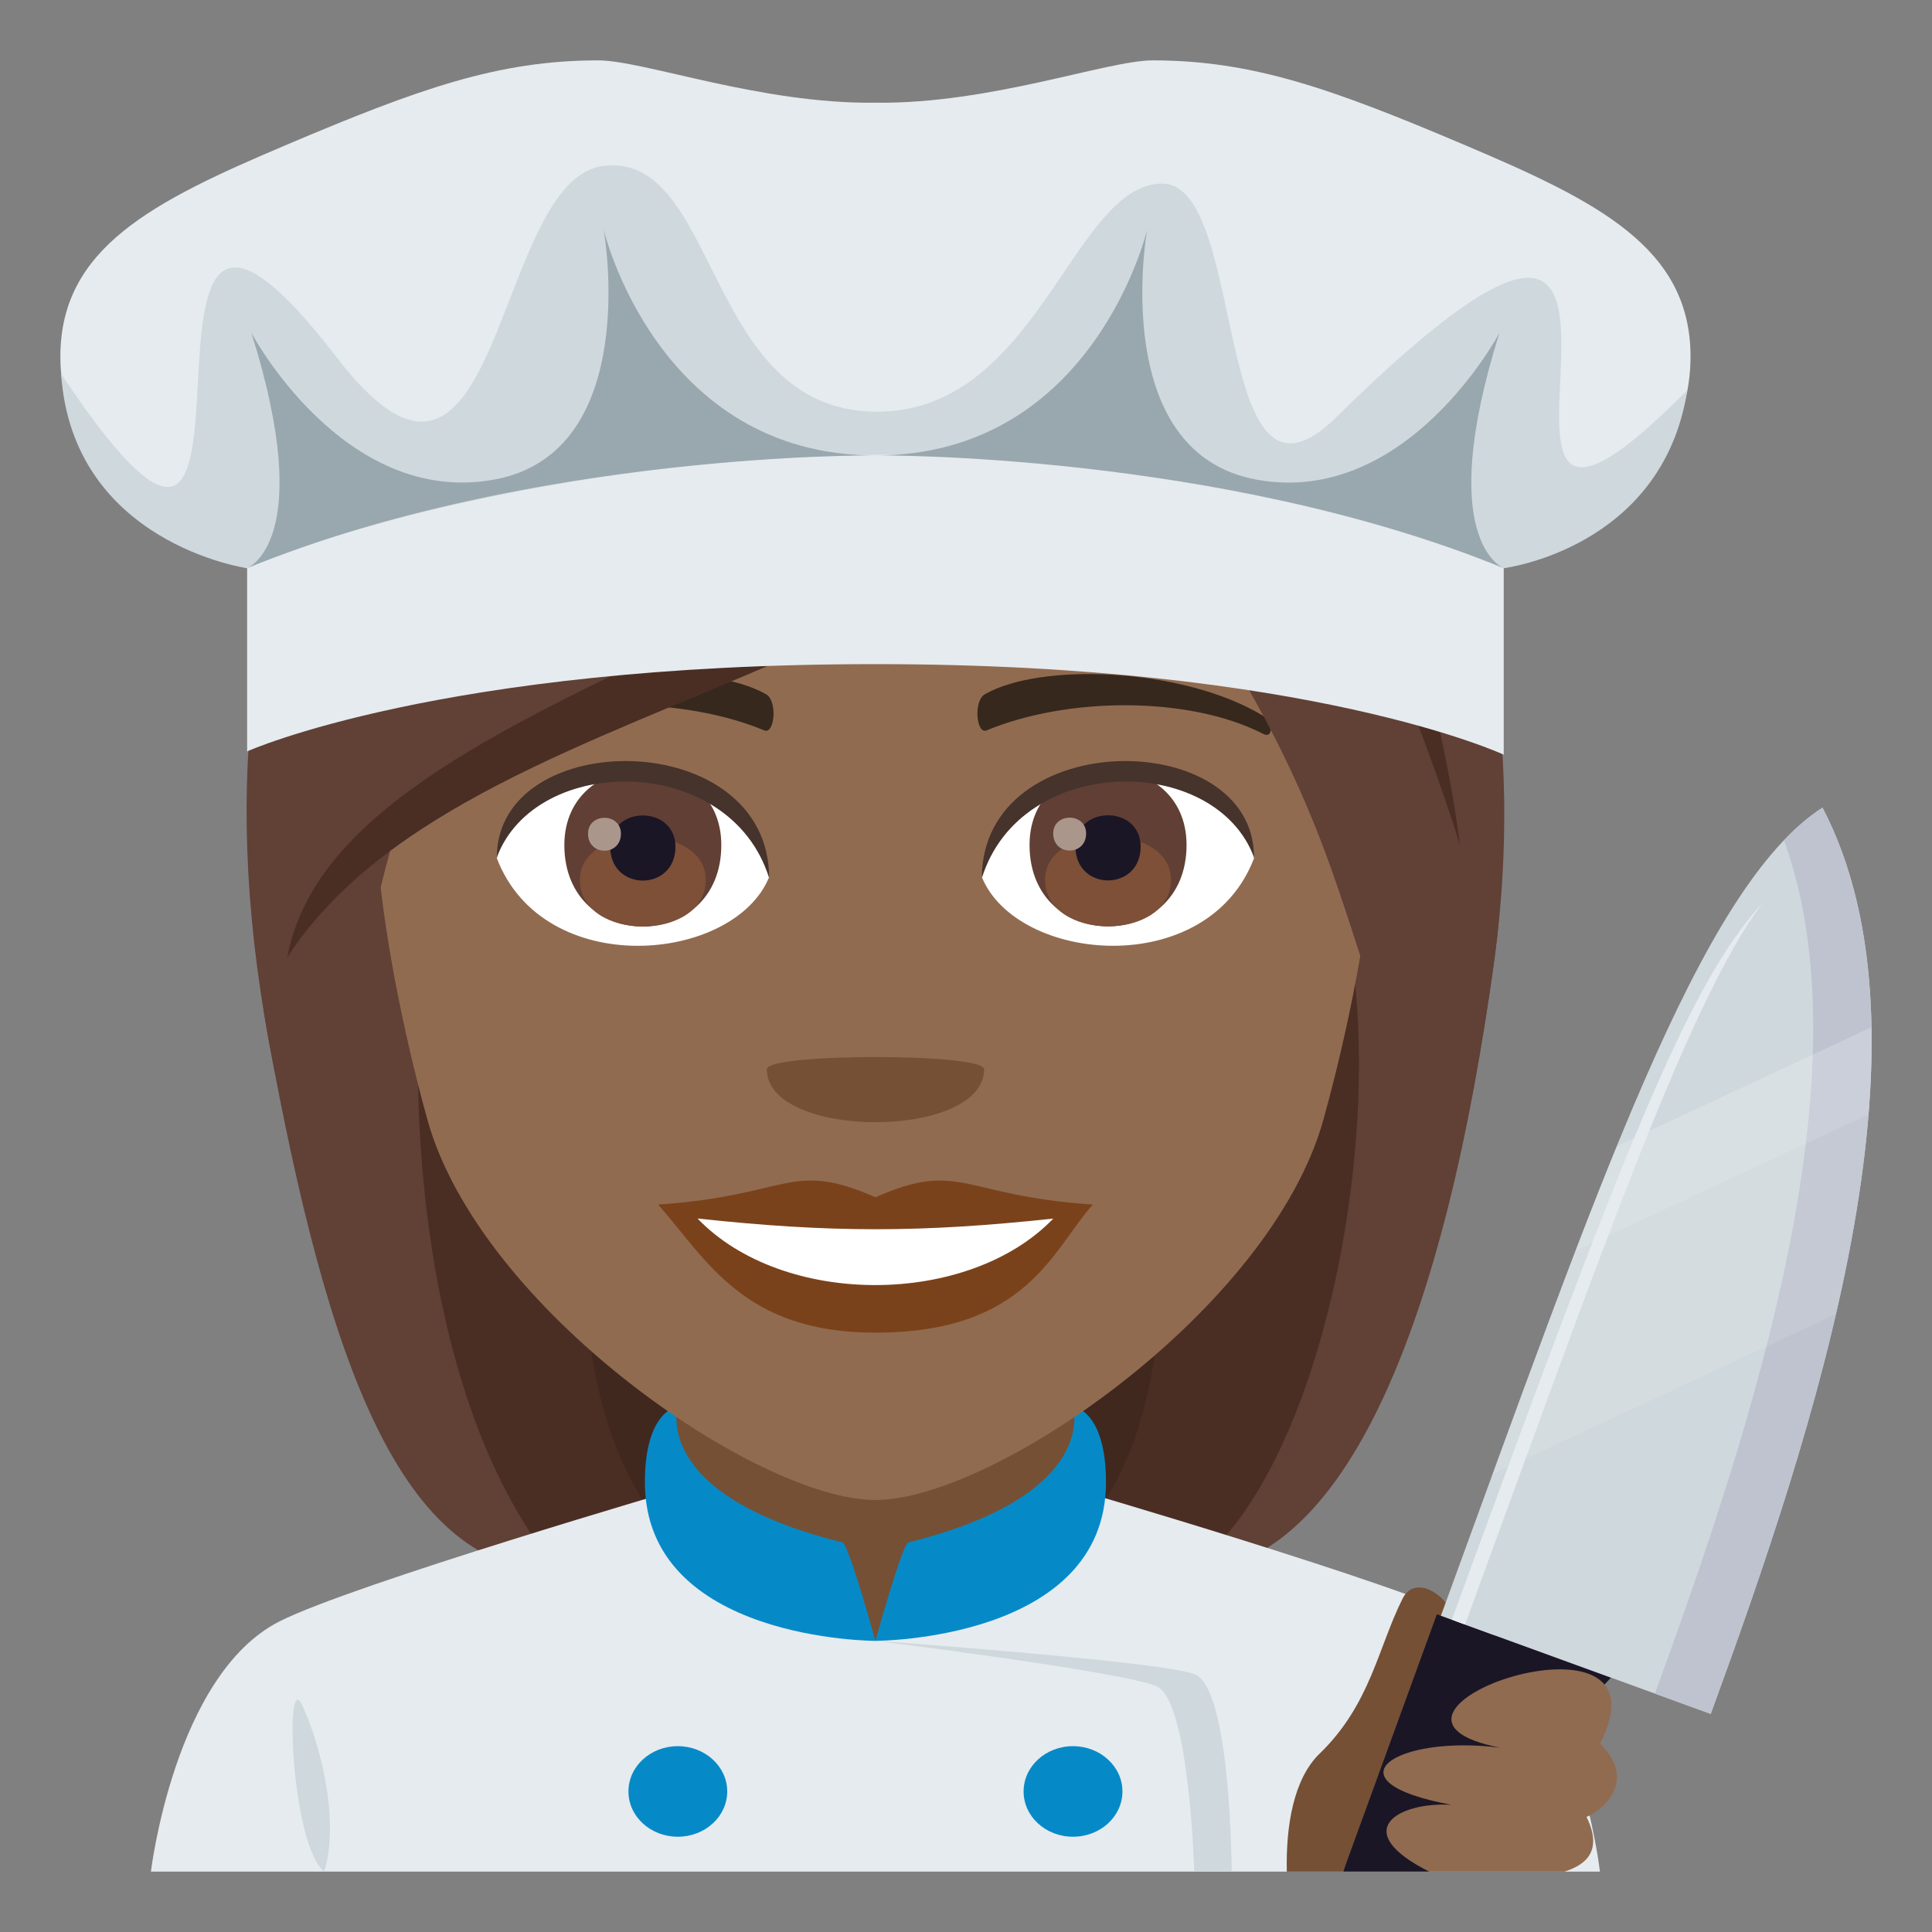 <?xml version="1.0" encoding="utf-8"?>
<!-- Generator: Adobe Illustrator 15.0.0, SVG Export Plug-In . SVG Version: 6.00 Build 0)  -->
<!DOCTYPE svg PUBLIC "-//W3C//DTD SVG 1.1//EN" "http://www.w3.org/Graphics/SVG/1.1/DTD/svg11.dtd">
<svg version="1.1" id="Layer_1" xmlns:x="http://ns.adobe.com/Extensibility/1.0/" xmlns:i="http://ns.adobe.com/AdobeIllustrator/10.0/" xmlns:graph="http://ns.adobe.com/Graphs/1.0/"
	 xmlns="http://www.w3.org/2000/svg" xmlns:xlink="http://www.w3.org/1999/xlink" xmlns:a="http://ns.adobe.com/AdobeSVGViewerExtensions/3.0/"
	 x="0px" y="0px" width="64px" height="64px" viewBox="0 0 64 64" enable-background="new 0 0 64 64" xml:space="preserve">
<rect x="0" y="0" width="64" height="64" fill="#808080" stroke="none"/>
<path fill="#40281F" d="M17.781,15.476c-7.561,37.397-6.869,36.596,9.051,36.596C18.021,44.973,34.896,14.967,17.781,15.476z"/>
<path fill="#4A2E24" d="M15.055,14.897c-5.518,28.414-0.758,35.708,3.471,37.175h4.844C12.033,42.871,29.754,14.338,15.055,14.897z"
	/>
<path fill="#40281F" d="M40.031,15.475c7.561,37.396,6.867,36.595-9.049,36.595C39.082,46.373,22.916,14.966,40.031,15.475z"/>
<path fill="#4A2E24" d="M42.756,14.896c8.068,25.85-0.016,35.979-3.469,37.174h-4.844C45.779,43.621,28.061,14.336,42.756,14.896z"
	/>
<path fill="#614036" d="M44.1,28.787c2.336,6.571,0.023,20.057-4.813,23.286c5.361,0,8.627-8.549,10.219-20.31
	C51.496,17.068,39.936,17.06,44.1,28.787z"/>
<path fill="#614036" d="M8.906,34.488c1.953,10.615,4.355,17.584,9.619,17.584c-5.867-6.998-5.176-21.76-3.51-25.433
	C23.516,20.812,5.602,16.537,8.906,34.488z"/>
<path fill="#E6EBEF" d="M9.254,53.713c2.402-1.223,13.453-4.451,13.453-4.451h12.658c0,0,11.047,3.221,13.436,4.449
	C52.27,55.488,53,62,53,62H5C5,62,5.773,55.482,9.254,53.713"/>
<polygon fill="#755035" points="22.279,51.084 29,54.355 35.719,51.084 35.719,44 22.279,44 "/>
<path fill="#CFD8DD" d="M10.738,62c0.512-1.641-0.09-4.137-0.727-5.512C9.418,55.209,9.643,61.098,10.738,62"/>
<path fill="#CFD8DD" d="M39.561,55.455C38.34,55.018,29,54.355,29,54.355s8.236,1.023,9.32,1.508C39.406,56.35,39.561,62,39.561,62
	h1.24C40.801,62,40.781,55.893,39.561,55.455z"/>
<path fill="#068AC7" d="M27.908,51.094c-6.387-1.576-5.455-4.506-5.455-4.506s-1.09,0.125-1.09,2.512
	c0,5.256,7.637,5.256,7.637,5.256S28.113,51.145,27.908,51.094"/>
<path fill="#068AC7" d="M35.545,46.588c0,0,0.93,2.93-5.455,4.506C29.887,51.145,29,54.355,29,54.355s7.637,0,7.637-5.256
	C36.637,46.713,35.545,46.588,35.545,46.588"/>
<path fill="#068AC7" d="M22.453,57.844c0.902,0,1.637,0.672,1.637,1.5c0,0.83-0.734,1.5-1.637,1.5c-0.904,0-1.635-0.67-1.635-1.5
	C20.818,58.516,21.549,57.844,22.453,57.844"/>
<path fill="#068AC7" d="M35.545,57.844c0.904,0,1.637,0.672,1.637,1.5c0,0.83-0.732,1.5-1.637,1.5c-0.906,0-1.637-0.67-1.637-1.5
	C33.908,58.516,34.639,57.844,35.545,57.844"/>
<line fill="none" x1="14.828" y1="62" x2="43.172" y2="62"/>
<path fill="#916B50" d="M29,6.489c-11.609,0-17.201,9.455-16.502,21.611c0.143,2.443,0.822,5.968,1.66,8.988
	C15.9,43.367,25.088,49.689,29,49.689c3.91,0,13.1-6.322,14.84-12.602c0.84-3.02,1.52-6.544,1.664-8.988
	C46.201,15.944,40.611,6.489,29,6.489z"/>
<path fill="#7A421B" d="M29,39.66c-2.822-1.24-2.844-0.049-7.199,0.242c1.635,1.857,2.838,4.244,7.197,4.244
	c5.004,0,5.85-2.711,7.203-4.244C31.842,39.611,31.822,38.42,29,39.66z"/>
<path fill="#FFFFFF" d="M23.107,40.365c2.844,2.959,8.977,2.92,11.785,0.002C30.514,40.838,27.488,40.838,23.107,40.365z"/>
<path fill="#36281D" d="M41.795,23.684c-2.617-1.56-7.309-1.75-9.166-0.688c-0.393,0.214-0.287,1.341,0.053,1.2
	c2.648-1.104,6.682-1.158,9.168,0.117C42.184,24.483,42.189,23.911,41.795,23.684z"/>
<path fill="#36281D" d="M16.207,23.684c2.615-1.56,7.307-1.75,9.166-0.688c0.393,0.214,0.289,1.341-0.055,1.2
	c-2.648-1.104-6.68-1.159-9.166,0.117C15.818,24.483,15.811,23.911,16.207,23.684z"/>
<path fill="#755035" d="M32.6,35.418c0,2.342-7.199,2.342-7.199,0C25.4,34.881,32.6,34.881,32.6,35.418z"/>
<path fill="#FFFFFF" d="M41.541,28.431c-1.551,4.06-7.861,3.464-9.016,0.623C33.4,24.489,40.688,24.098,41.541,28.431z"/>
<path fill="#613F34" d="M34.105,27.99c0,3.596,5.201,3.596,5.201,0C39.307,24.652,34.105,24.652,34.105,27.99z"/>
<path fill="#7D5037" d="M34.619,29.139c0,2.063,4.172,2.063,4.172,0C38.791,27.226,34.619,27.226,34.619,29.139z"/>
<path fill="#1A1626" d="M35.627,28.046c0,1.492,2.158,1.492,2.158,0C37.785,26.661,35.627,26.661,35.627,28.046z"/>
<path fill="#AB968C" d="M34.889,27.61c0,0.754,1.09,0.754,1.09,0C35.979,26.911,34.889,26.911,34.889,27.61z"/>
<path fill="#45332C" d="M41.541,28.4c0-4.361-9.016-4.361-9.016,0.69C33.811,24.945,40.254,24.945,41.541,28.4z"/>
<path fill="#FFFFFF" d="M16.459,28.431c1.553,4.06,7.863,3.466,9.02,0.623C24.602,24.489,17.314,24.098,16.459,28.431z"/>
<path fill="#613F34" d="M18.695,27.995c0,3.596,5.199,3.596,5.199,0C23.895,24.658,18.695,24.658,18.695,27.995z"/>
<path fill="#7D5037" d="M19.209,29.145c0,2.063,4.172,2.063,4.172,0C23.381,27.232,19.209,27.232,19.209,29.145z"/>
<path fill="#1A1626" d="M20.215,28.051c0,1.492,2.16,1.492,2.16,0C22.375,26.667,20.215,26.667,20.215,28.051z"/>
<path fill="#AB968C" d="M19.479,27.616c0,0.754,1.09,0.754,1.09,0C20.568,26.916,19.479,26.916,19.479,27.616z"/>
<path fill="#45332C" d="M16.459,28.4c0-4.361,9.02-4.361,9.02,0.688C24.191,24.944,17.748,24.944,16.459,28.4z"/>
<path fill="#614036" d="M40.26,8.179c-7.064,8.342-0.324,8.881,3.84,20.607c2.336,6.571,3.814,14.737,5.406,2.976
	C51.496,17.068,43.85,6.952,40.26,8.179z"/>
<path fill="#614036" d="M22.916,4.985c-8.961,2.43-17.314,11.552-14.01,29.503c1.953,10.615,2.768-3.803,4.436-7.476
	c8.5-5.827,24.707-10.613,26.918-18.833C41.379,6.283,31.881,2.279,22.916,4.985z"/>
<path fill="#4A2E24" d="M16.051,18.062c3.789-0.885,21.916-1.302,24.209-9.883C35.977,12.113,31.537,13.184,16.051,18.062z"/>
<path fill="#4A2E24" d="M9.518,31.71c6.355-9.774,27.18-8.695,30.742-23.531C33.344,20.631,11.256,22.315,9.518,31.71z"/>
<path fill="#4A2E24" d="M38.164,10.213c-1.641,2.977,4.061-1.398,10.205,17.785C46.854,16.784,41.662,9.061,38.164,10.213z"/>
<path fill="#E6EBEF" d="M29,11c-14.01,0-20.814,7-20.814,7v6.891C8.186,24.89,14.602,22,29,22c14.396,0,20.813,3,20.813,3v-7
	C49.813,18,43.01,11,29,11"/>
<path fill="#E6EBEF" d="M48.521,4.804C44.119,2.935,41.488,2,38.186,2c-1.52,0-5.385,1.453-9.188,1.402
	C25.195,3.453,21.332,2,19.811,2c-3.305,0-5.932,0.936-10.338,2.805C5.074,6.671,2,8.205,2,11.812c0,5.115,6.186,7.01,6.186,7.01
	s20.953-8.412,41.627,0c0,0,6.188-1.895,6.188-7.01C56,8.205,52.926,6.671,48.521,4.804"/>
<path fill="#CFD8DD" d="M44.254,13.832c-4.154,4.086-2.887-7.793-5.773-7.75c-2.973,0.043-4.119,7.666-9.541,7.555
	c-5.625-0.113-5.105-8.574-8.934-8.143c-3.711,0.418-3.361,13.486-8.859,6.338C2.658,0.789,10.43,25,2.025,12.386
	c0.377,5.613,6.16,6.436,6.16,6.436c4.111-1.877,23.9-7.439,41.627,0c0,0,5.262-0.646,6.082-5.895
	C46.125,22.789,58.396-0.086,44.254,13.832z"/>
<path fill="#99A8AE" d="M19.998,7.607c0,0,1.32,7.402-3.654,8.285c-4.975,0.885-8.018-4.869-8.018-4.869
	c2.182,6.922-0.141,7.799-0.141,7.799C17.641,14.966,29,15.087,29,15.087C21.758,15.087,19.998,7.607,19.998,7.607"/>
<path fill="#99A8AE" d="M49.672,11.025c0,0-3.041,5.752-8.018,4.869S38,7.607,38,7.607s-1.758,7.48-9,7.48
	c0,0,11.357-0.121,20.813,3.734C49.813,18.822,47.492,17.945,49.672,11.025"/>
<path fill="#755035" d="M47.787,55.262c1.484-1.43-0.711-3.527-1.322-2.311c-0.818,1.629-1.066,3.51-2.75,5.139
	c-0.857,0.83-1.121,2.367-1.088,3.91h1.867C44.494,62,47.186,55.84,47.787,55.262z"/>
<polygon fill="#1A1626" points="53.365,55.574 47.598,53.475 44.494,62 47.344,62 "/>
<path fill="#CFD8DD" d="M47.732,53.523l8.938,3.252c3.441-9.404,7.727-22.303,3.703-30.021
	C56.295,29.378,52.916,39.355,47.732,53.523z"/>
<path fill="#BEC3CF" d="M54.822,56.104l1.848,0.672c3.441-9.404,7.727-22.303,3.703-30.021c-0.432,0.277-0.855,0.638-1.275,1.077
	C61.902,35.572,58.031,47.313,54.822,56.104z"/>
<path opacity="0.1" fill="#FFFFFF" d="M49.441,48.836l11.375-5.303c0.52-2.24,0.904-4.471,1.08-6.617l-9.711,4.527
	C51.32,43.705,50.412,46.178,49.441,48.836z"/>
<path opacity="0.2" fill="#FFFFFF" d="M52.186,41.443l9.711-4.527c0.08-0.982,0.113-1.947,0.096-2.887l-8.432,3.934
	C53.111,39.061,52.656,40.219,52.186,41.443z"/>
<path fill="#E6EBEF" d="M58.375,29.925c-2.471,2.697-4.57,8.122-10.281,23.729l0.439,0.16C52.965,41.703,55.908,33.23,58.375,29.925
	z"/>
<path fill="#916B50" d="M53.004,57.758c1.256,1.234,0.076,2.229-0.449,2.428c0.643,1.305-0.277,1.66-0.727,1.814h-4.484
	c-2.691-1.357-1.023-2.32,0.738-2.213c-4.209-0.781-1.854-2.338,1.617-1.891C43.949,56.766,55.57,52.744,53.004,57.758z"/>
</svg>
